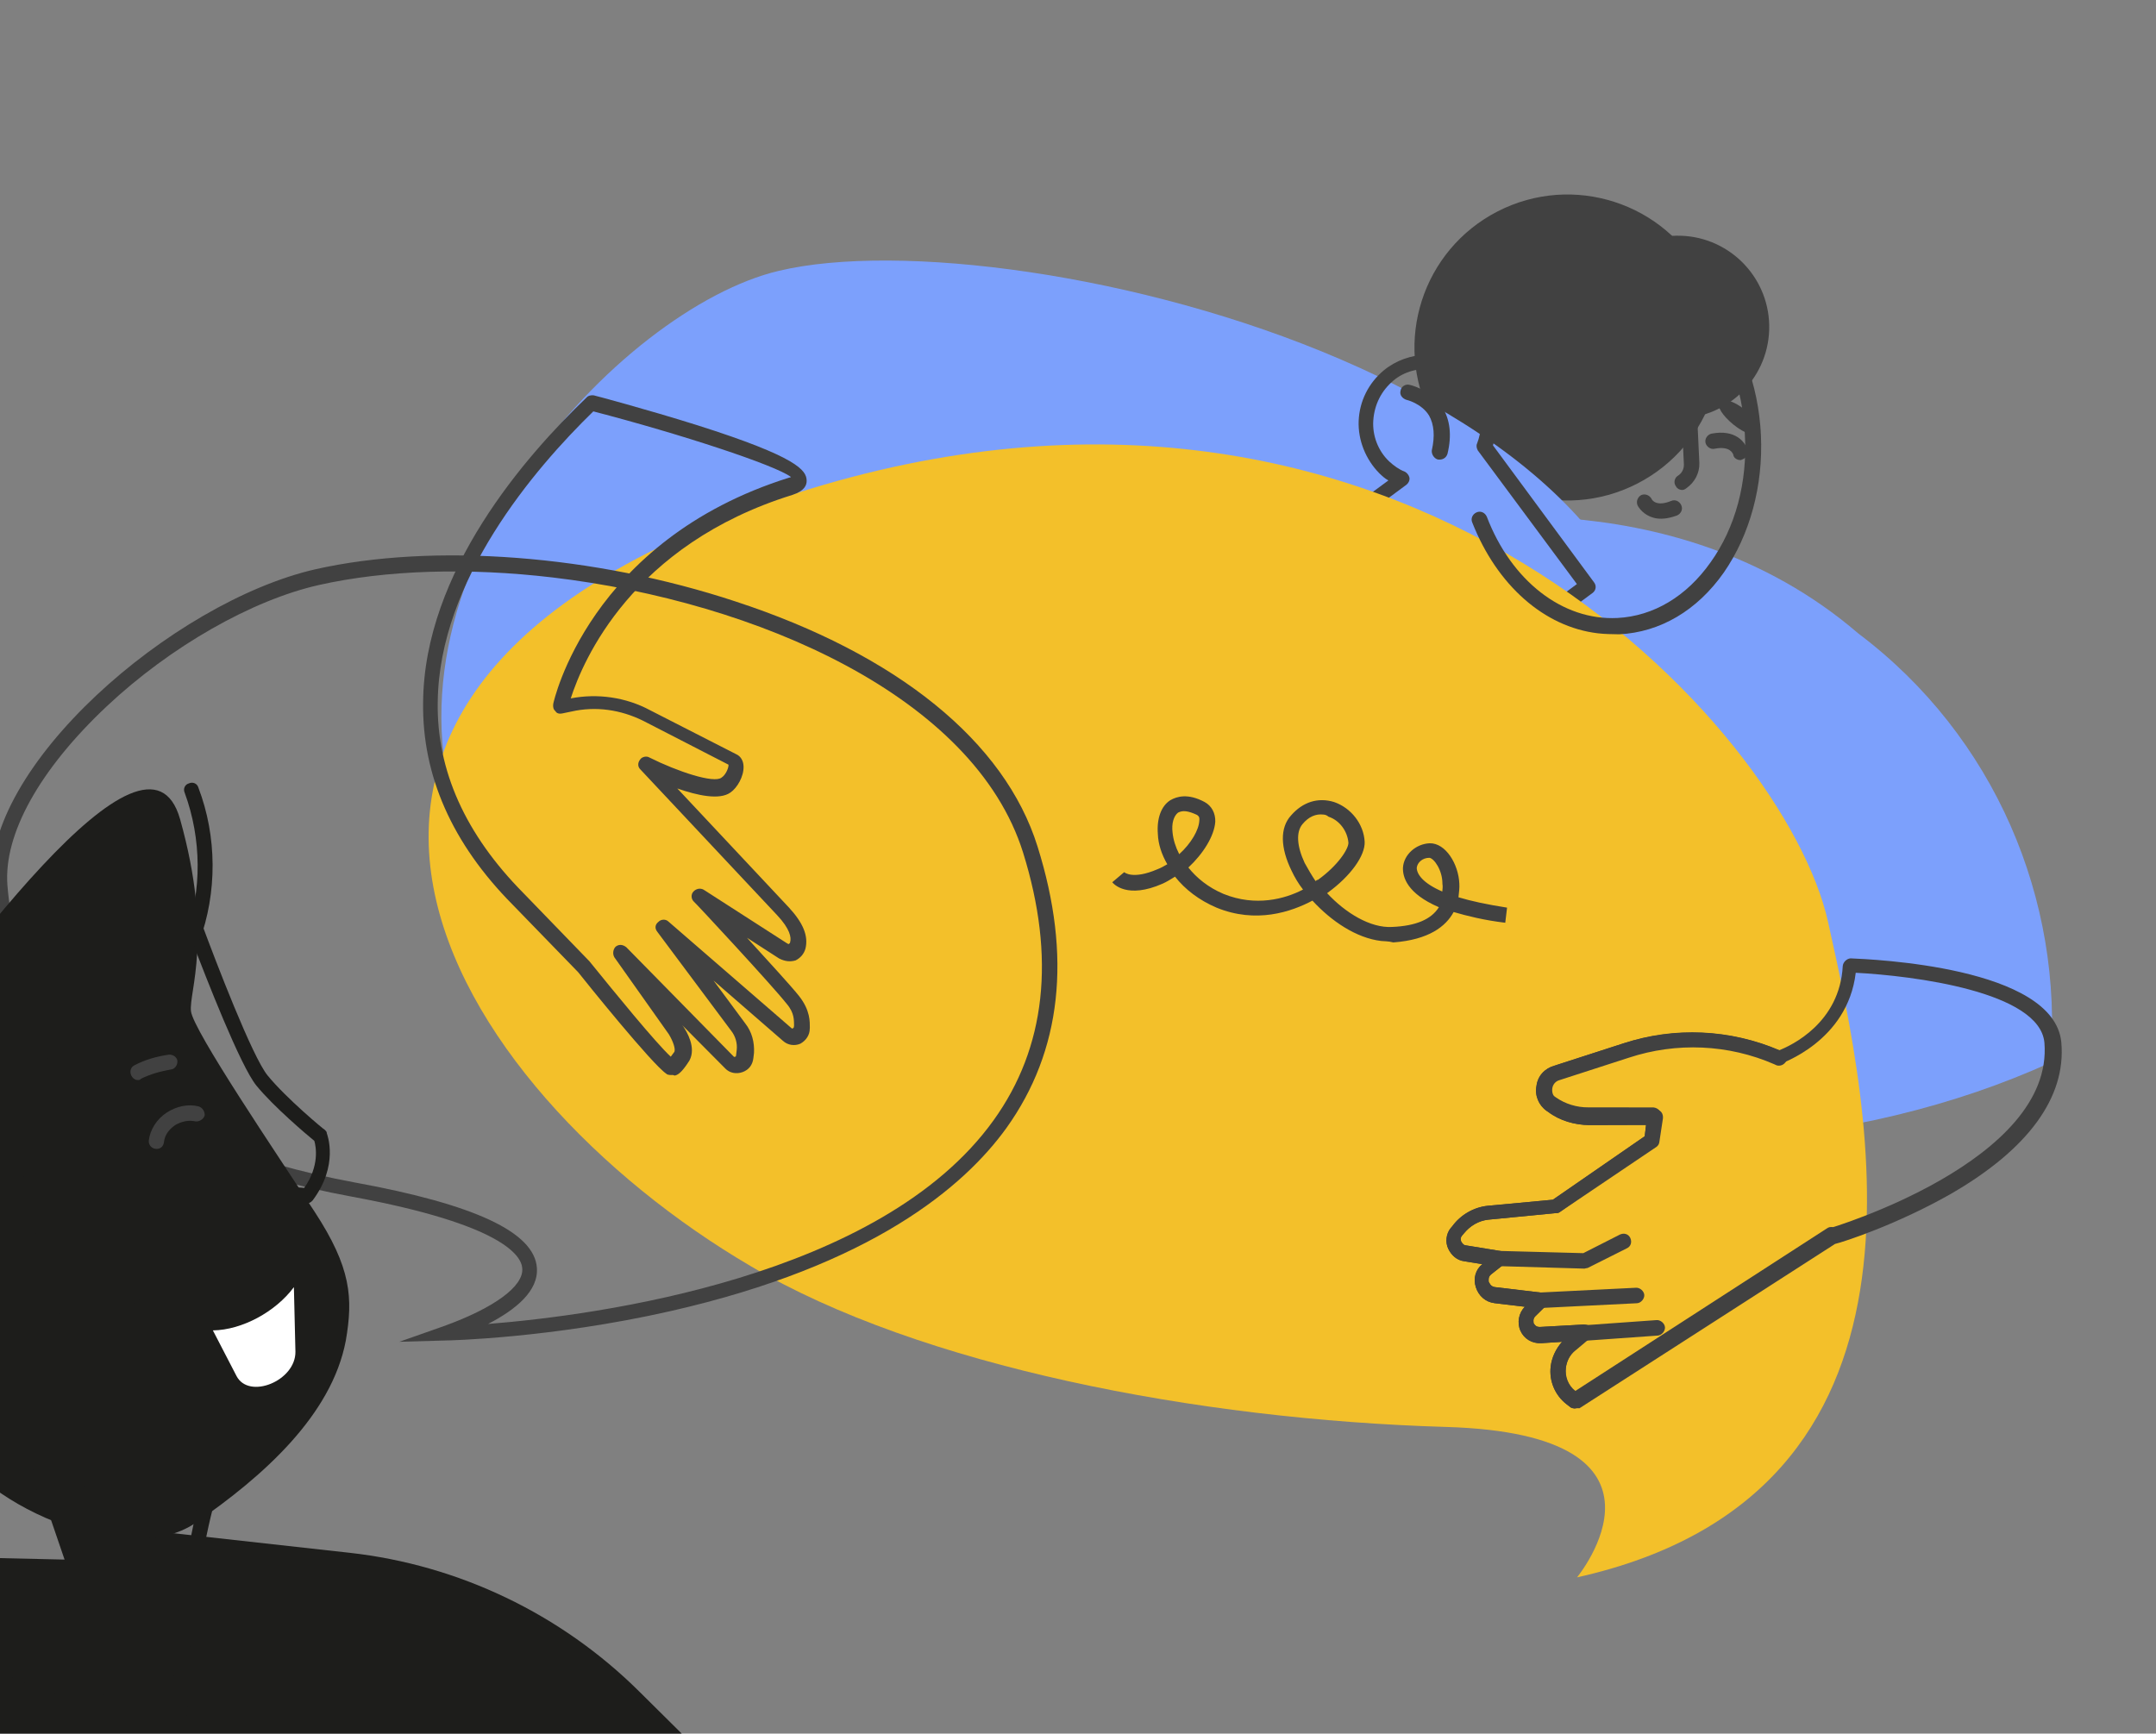 <svg width="332" height="267" viewBox="0 0 332 267" fill="none" xmlns="http://www.w3.org/2000/svg">
<rect x="0" y="0" width="332" height="267" fill="#808080" stroke="none"/>
<path d="M252.114 74.487C263.693 68.553 268.271 54.356 262.338 42.776C256.405 31.195 242.209 26.618 230.63 32.551C219.051 38.484 214.473 52.682 220.406 64.262C226.339 75.842 240.535 80.42 252.114 74.487Z" fill="#414141"/>
<path d="M129.721 176.745L128.906 176.648C105.459 172.33 71.61 129.359 71.61 129.359C55.691 89.46 95.614 47.455 119.9 41.721C156.467 32.959 269.103 60.494 254.428 120.487L129.721 176.745Z" fill="#7CA0FC"/>
<path d="M286.18 97.579C307.198 113.413 317.778 138.631 315.753 163.651C301.154 170.299 283.764 174.609 265.104 175.699C255.716 176.237 246.657 175.988 237.928 174.952L246.807 150.863C253.596 115.549 240.803 103.997 218.17 80.889C218.17 80.889 257.051 72.52 286.18 97.579Z" fill="#7CA0FC"/>
<path d="M197.061 120.524C196.828 120.496 196.711 120.482 196.479 120.455C191.488 119.744 187.197 117.11 184.25 113.101C179.676 106.892 180.945 98.19 187.153 93.615L213.796 73.996C213.242 73.694 212.818 73.289 212.394 72.885C210.287 70.746 209.106 67.773 209.218 64.835C209.345 61.781 210.738 58.996 213.095 57.033C216.885 53.941 222.322 53.879 226.119 56.69C229.8 59.488 231.356 64.276 229.9 68.589L245.455 89.676C245.866 90.197 245.783 90.895 245.262 91.305L210.327 117.141C206.579 119.883 201.833 121.09 197.061 120.524ZM220.785 56.883C218.573 56.621 216.265 57.173 214.559 58.623C212.722 60.176 211.645 62.291 211.471 64.749C211.311 67.091 212.212 69.44 213.909 71.058C214.655 71.737 215.414 72.299 216.317 72.642C216.653 72.8 216.961 73.191 217.036 73.554C217.11 73.917 216.939 74.369 216.548 74.677L188.473 95.424C183.306 99.178 182.203 106.484 186.073 111.665C188.726 115.167 192.462 117.499 196.755 118.127C201.048 118.754 205.417 117.739 208.919 115.085L242.826 89.954L227.564 69.374C227.373 68.997 227.298 68.634 227.456 68.299C228.815 64.801 227.758 60.78 224.72 58.531C223.653 57.578 222.298 57.063 220.785 56.883Z" fill="#414141"/>
<path d="M242.843 242.937C242.843 242.937 261.039 220.898 222.696 219.77C184.352 218.642 141.661 210.387 115.63 195.021C69.392 167.931 29.188 105.909 122.438 76.018C215.689 46.127 274.978 112.421 281.5 141.997C288.124 171.703 300.915 229.999 242.843 242.937Z" fill="#F3C02A"/>
<path d="M242.39 216.914C242.157 216.886 242.041 216.873 241.822 216.728L241.282 216.31C239.441 214.911 238.526 212.678 238.789 210.466C238.954 209.07 239.586 207.728 240.539 206.661L237.327 206.87C235.903 206.937 234.691 206.203 234.131 204.956C233.571 203.709 233.867 202.21 234.806 201.259L230.151 200.706C228.754 200.54 227.687 199.587 227.257 198.238C226.827 196.888 227.225 195.519 228.267 194.698L225.488 194.25C224.324 194.112 223.476 193.303 223.004 192.303C222.533 191.303 222.685 190.022 223.377 189.16L223.651 188.839C224.92 187.101 226.948 185.925 229.098 185.708L239.124 184.773L253.267 175.002L253.474 173.256L244.737 173.281C242.498 173.252 240.211 172.626 238.371 171.227L238.152 171.083C236.955 170.233 236.306 168.739 236.602 167.24C236.781 165.727 237.864 164.557 239.33 164.141L250.009 160.687C257.858 158.195 266.321 158.492 273.959 161.759C275.816 161.035 283.31 157.557 283.765 148.758C283.834 148.176 284.368 147.649 284.964 147.602C288.134 147.742 316.33 148.846 317.42 160.544C318.185 169.015 312.274 177.049 300.367 183.898C292.138 188.587 283.912 191.27 282.576 191.584L243.219 216.894C242.87 216.853 242.623 216.942 242.39 216.914ZM244.143 204.138C244.608 204.193 244.93 204.467 245.121 204.844C245.299 205.337 245.113 205.905 244.723 206.213L242.626 207.971C241.714 208.689 241.241 209.695 241.116 210.743C240.95 212.139 241.497 213.503 242.578 214.339L281.312 189.309C281.442 189.206 281.558 189.22 281.558 189.22C281.921 189.145 316.312 178.826 314.818 160.589C314.101 152.713 294.561 150.276 285.763 149.821C284.506 160.414 274.19 163.793 274.06 163.896C273.813 163.984 273.464 163.943 273.245 163.799L272.91 163.641C265.84 160.559 257.856 160.202 250.486 162.632L239.807 166.086C239.198 166.25 238.78 166.79 238.711 167.372C238.641 167.954 238.805 168.564 239.359 168.866L239.578 169.01C240.995 170.004 242.816 170.574 244.589 170.549L254.62 170.559C254.969 170.601 255.305 170.759 255.51 171.019C255.715 171.279 255.79 171.642 255.749 171.992L255.204 175.586C255.162 175.935 255.018 176.154 254.758 176.36L240.197 186.671C240.066 186.774 239.82 186.863 239.587 186.835L229.199 187.845C227.644 188.014 226.37 188.807 225.403 189.991L225.129 190.313C224.855 190.634 224.93 190.997 225.018 191.244C225.121 191.374 225.312 191.751 225.661 191.792L230.988 192.661C231.453 192.716 231.761 193.106 231.952 193.483C232.013 193.963 231.958 194.428 231.567 194.736L229.614 196.275C229.094 196.685 229.257 197.295 229.243 197.411C229.346 197.541 229.51 198.151 230.208 198.234L237.308 199.077C237.773 199.132 238.095 199.406 238.272 199.899C238.464 200.276 238.278 200.844 238.004 201.166L236.4 202.746C235.996 203.17 236.173 203.664 236.159 203.78C236.262 203.91 236.439 204.404 237.152 204.37L243.924 203.993C244.026 204.124 244.026 204.124 244.143 204.138Z" fill="#414141"/>
<path d="M242.391 216.914C242.158 216.886 242.042 216.873 241.823 216.729L241.282 216.31C239.442 214.911 238.527 212.678 238.789 210.466C238.955 209.07 239.587 207.728 240.539 206.661L237.328 206.87C235.904 206.937 234.692 206.203 234.132 204.956C233.572 203.709 233.868 202.21 234.807 201.259L230.152 200.706C228.755 200.54 227.688 199.587 227.258 198.238C226.828 196.888 227.226 195.519 228.268 194.699L225.488 194.251C224.325 194.112 223.476 193.303 223.005 192.303C222.534 191.303 222.686 190.022 223.378 189.16L223.652 188.839C224.921 187.101 226.949 185.925 229.099 185.708L239.125 184.773L253.268 175.002L253.475 173.256L244.738 173.281C242.499 173.252 240.212 172.626 238.372 171.227L238.153 171.083C236.956 170.233 236.307 168.739 236.603 167.24C236.782 165.727 237.865 164.557 239.331 164.141L250.01 160.687C257.873 158.079 266.438 158.505 274.077 161.773L274.412 161.931C274.966 162.233 275.246 162.856 275.061 163.424C274.759 163.979 274.136 164.259 273.568 164.073L273.232 163.915C266.162 160.833 258.179 160.476 250.808 162.906L240.13 166.36C239.52 166.524 239.102 167.065 239.033 167.647C238.964 168.229 239.128 168.838 239.682 169.14L239.901 169.284C241.317 170.279 243.138 170.849 244.911 170.823L254.943 170.834C255.292 170.875 255.627 171.033 255.832 171.293C256.037 171.554 256.112 171.917 256.071 172.266L255.526 175.86C255.485 176.21 255.341 176.429 255.08 176.634L240.198 186.671C240.067 186.774 239.821 186.863 239.588 186.835L229.2 187.845C227.645 188.014 226.371 188.807 225.404 189.991L225.13 190.313C224.856 190.634 224.93 190.997 225.019 191.244C225.122 191.374 225.313 191.751 225.662 191.792L230.989 192.661C231.454 192.716 231.762 193.107 231.953 193.483C232.014 193.963 231.959 194.428 231.568 194.736L229.615 196.275C229.094 196.685 229.258 197.295 229.244 197.411C229.347 197.541 229.511 198.151 230.209 198.234L237.309 199.077C237.774 199.132 238.096 199.406 238.273 199.9C238.465 200.276 238.279 200.845 238.005 201.166L236.401 202.746C235.997 203.17 236.174 203.664 236.16 203.78C236.263 203.91 236.44 204.404 237.152 204.37L243.925 203.994C244.404 203.932 244.958 204.234 245.136 204.728C245.314 205.221 245.128 205.789 244.737 206.097L242.64 207.854C241.729 208.573 241.255 209.579 241.131 210.626C240.965 212.023 241.512 213.386 242.593 214.223L281.326 189.193C281.847 188.782 282.648 188.995 282.942 189.502C283.352 190.023 283.139 190.824 282.632 191.118L243.145 216.531C242.871 216.853 242.624 216.942 242.391 216.914Z" fill="#414141"/>
<path d="M230.827 195.002C230.245 194.933 229.835 194.413 229.788 193.817C229.857 193.235 230.391 192.708 230.987 192.661L243.812 193.003L249.464 190.132C250.087 189.852 250.772 190.051 251.052 190.675C251.332 191.298 251.133 191.983 250.509 192.263L244.611 195.222C244.48 195.325 244.248 195.297 244.001 195.386L230.827 195.002Z" fill="#414141"/>
<path d="M237.148 201.419C236.566 201.35 236.142 200.945 236.095 200.349C236.048 199.753 236.596 199.11 237.192 199.063L251.914 198.332C252.51 198.284 253.153 198.833 253.2 199.429C253.248 200.024 252.699 200.668 252.104 200.715L237.381 201.446C237.279 201.316 237.265 201.432 237.148 201.419Z" fill="#414141"/>
<path d="M243.868 206.466C243.286 206.397 242.862 205.992 242.814 205.396C242.767 204.8 243.315 204.157 243.911 204.11L255.1 203.313C255.696 203.266 256.339 203.815 256.387 204.41C256.434 205.006 255.885 205.649 255.29 205.697L244.1 206.493C243.998 206.363 243.868 206.466 243.868 206.466Z" fill="#414141"/>
<path d="M221.495 70.778L221.378 70.764C220.81 70.579 220.414 69.942 220.483 69.36C220.978 67.176 220.836 65.388 220.057 63.997C218.868 62.086 216.568 61.577 216.568 61.577C215.999 61.391 215.473 60.856 215.672 60.172C215.741 59.59 216.392 59.077 217.077 59.276C217.193 59.29 220.294 60.012 222.099 62.705C223.288 64.617 223.594 67.014 222.899 69.883C222.7 70.567 222.077 70.847 221.495 70.778Z" fill="#414141"/>
<path d="M257.923 64.424C265.687 64.674 272.183 58.583 272.434 50.819C272.685 43.055 266.594 36.557 258.831 36.307C251.067 36.056 244.57 42.148 244.32 49.912C244.069 57.676 250.159 64.174 257.923 64.424Z" fill="#414141"/>
<path d="M246.055 97.538C237.792 96.557 230.527 90.147 226.716 80.487C226.436 79.864 226.752 79.193 227.375 78.913C227.998 78.633 228.669 78.948 228.949 79.572C232.732 89.464 240.621 95.594 249.05 95.178C254.631 94.897 259.715 91.841 263.404 86.613C267.224 81.282 269.114 74.306 268.69 66.937C268.383 59.582 265.768 52.779 261.507 47.906C257.246 43.033 251.881 40.508 246.416 40.803C237.987 41.219 230.687 48.025 227.931 58.322C227.745 58.89 227.108 59.286 226.54 59.101C225.972 58.915 225.575 58.278 225.761 57.71C228.861 46.51 236.955 38.972 246.446 38.564C252.739 38.248 258.775 41.09 263.446 46.484C268.001 51.864 270.794 59.16 271.162 66.995C271.531 74.829 269.455 82.373 265.464 88.156C261.342 94.041 255.635 97.376 249.342 97.692C248.164 97.67 247.103 97.662 246.055 97.538Z" fill="#414141"/>
<path d="M264.808 61.873C264.26 62.516 265.258 64.051 266.982 65.436C268.706 66.821 270.527 67.391 270.959 66.734C271.391 66.077 270.509 64.556 268.785 63.171C267.061 61.786 265.357 61.23 264.808 61.873Z" fill="#414141"/>
<path d="M245.197 62.024C245.203 62.969 247.475 63.711 250.221 63.446C252.954 63.298 255.07 62.369 255.064 61.424C255.059 60.479 252.786 59.737 250.04 60.002C247.308 60.15 245.075 61.065 245.197 62.024Z" fill="#414141"/>
<path d="M258.945 75.46C258.596 75.418 258.261 75.26 258.069 74.884C257.659 74.363 257.872 73.562 258.379 73.268C259.016 72.871 259.332 72.201 259.299 71.488L258.997 65.078C258.95 64.483 259.498 63.839 260.094 63.792C260.69 63.745 261.333 64.293 261.38 64.889L261.682 71.299C261.735 72.84 260.973 74.284 259.685 75.193C259.425 75.399 259.178 75.487 258.945 75.46Z" fill="#414141"/>
<path d="M248.832 69.183C248.599 69.156 248.38 69.012 248.161 68.868C247.621 68.45 247.587 67.737 248.122 67.211C250.693 64.447 253.198 65.216 254.162 66.039C254.703 66.457 254.736 67.169 254.318 67.71C253.9 68.251 253.188 68.284 252.647 67.866C252.428 67.722 251.32 67.118 249.818 68.828C249.558 69.034 249.181 69.225 248.832 69.183Z" fill="#414141"/>
<path d="M267.872 70.853C267.406 70.798 266.969 70.51 266.907 70.031C266.819 69.784 266.361 68.667 264.067 69.103C263.457 69.267 262.8 68.835 262.637 68.225C262.473 67.616 262.905 66.959 263.515 66.795C267.261 66.059 268.786 68.129 269.113 69.348C269.277 69.958 268.845 70.615 268.235 70.778C268.105 70.881 267.988 70.867 267.872 70.853Z" fill="#414141"/>
<path d="M255.237 79.859C253.608 79.666 252.554 78.596 252.172 77.843C251.891 77.219 252.207 76.549 252.714 76.255C253.338 75.974 254.008 76.29 254.302 76.797C254.391 77.044 255.095 78.072 257.328 77.156C257.952 76.876 258.622 77.192 258.902 77.815C259.182 78.439 258.867 79.11 258.243 79.39C257.01 79.834 256.052 79.956 255.237 79.859Z" fill="#414141"/>
<path d="M231.753 44.02L234.785 52.289L231.43 64.639L223.366 62.974L224.801 45.91L231.753 44.02Z" fill="#414141"/>
<path d="M61.489 206.655L68.263 204.272C76.154 201.431 80.684 198.073 80.42 195.327C80.292 193.423 77.441 188.599 54.227 184.309C19.456 177.939 0.835 161.8 -1.227 136.413C-2.721 118.175 26.503 92.724 48.584 87.672C66.774 83.576 91.573 85.457 113.264 92.635C138.146 100.782 154.729 114.201 159.772 130.381C165.082 147.301 163.471 161.865 154.982 173.723C148.481 182.749 134.294 194.876 103.242 201.931C84.804 206.117 68.829 206.464 68.713 206.45L61.489 206.655ZM85.14 88.943C72.104 87.395 59.429 87.779 49.122 90.097C38.814 92.415 26.283 99.544 16.454 108.765C6.091 118.513 0.541 128.478 1.142 136.34C3.11 160.536 21.115 175.893 54.606 182.112C73.09 185.486 82.261 189.762 82.672 195.24C82.956 198.815 79.427 201.702 75.152 203.909C91.833 202.584 135.6 196.801 152.997 172.543C161.055 161.342 162.582 147.476 157.539 131.296C150.005 107.266 116.565 92.673 85.14 88.943Z" fill="#414141"/>
<path d="M212.694 144.926C208.853 144.47 205.028 141.891 202.101 138.71C198.826 140.446 193.415 142.283 187.337 139.791C184.64 138.645 182.478 136.971 180.94 135.018C180.303 135.415 179.665 135.811 179.042 136.091C173.562 138.51 171.483 136.138 171.277 135.878L173.114 134.325C173.114 134.325 174.386 135.539 178.243 133.872C178.736 133.694 179.243 133.4 179.75 133.106C178.869 131.585 178.35 129.989 178.297 128.448C178.108 126.065 178.808 124.141 180.213 123.246C181.227 122.658 182.939 122.153 185.492 123.518C186.6 124.122 187.174 125.253 187.139 126.547C186.993 128.772 185.25 131.516 182.996 133.61C184.226 135.172 186.053 136.687 188.414 137.676C193.37 139.681 197.883 138.446 200.651 137.004C199.933 136.092 199.345 135.078 198.874 134.078C197.166 130.57 197.059 127.488 198.821 125.573C200.597 123.541 202.932 122.756 205.438 123.525C208.046 124.425 209.995 126.899 210.142 129.631C210.243 131.768 207.98 134.923 204.492 137.46L204.362 137.562C207.186 140.613 211.039 142.958 214.367 142.763C218.044 142.61 220.407 141.592 221.573 139.723C216.632 137.602 215.991 135.047 216.04 133.637C216.159 131.644 218.009 129.975 220.146 129.875C222.632 129.816 224.6 133.118 224.72 136.084C224.767 136.679 224.671 137.494 224.588 138.193C226.525 138.777 228.942 139.3 232.07 139.789L231.794 142.117C228.535 141.73 225.9 141.063 223.846 140.465C222.639 142.683 220.034 144.734 214.556 145.147C213.755 144.933 213.159 144.981 212.694 144.926ZM203.792 125.455C202.629 125.316 201.512 125.774 200.545 126.958C199.579 128.141 199.679 130.278 200.902 132.902C201.387 133.786 201.975 134.8 202.577 135.698C202.707 135.595 202.837 135.493 202.953 135.506C206.051 133.277 207.649 130.752 207.643 129.807C207.501 128.019 206.284 126.341 204.58 125.784C204.258 125.51 204.025 125.482 203.792 125.455ZM220.116 132.114C219.055 132.106 218.26 132.838 218.163 133.653C218.169 134.598 219.064 136.002 222.096 137.307C222.138 136.957 222.193 136.492 222.118 136.129C222.134 134.006 220.814 132.197 220.116 132.114ZM182.608 124.947C182.142 124.891 181.779 124.966 181.402 125.158C180.751 125.671 180.38 126.807 180.564 128.245C180.672 129.32 181.013 130.423 181.587 131.554C183.438 129.885 184.631 127.784 184.681 126.373C184.75 125.791 184.531 125.647 184.312 125.503C183.641 125.187 183.073 125.002 182.608 124.947Z" fill="#414141"/>
<path d="M-38.274 271.539L129.675 291.475L98.416 260.497C86.377 248.562 70.629 241.027 53.856 239.154L7.841 234.046L9.943 240.198L-34.317 239.193L-38.158 271.553L-38.274 271.539Z" fill="#1D1D1B"/>
<path d="M-9.01 219.888C-9.01 219.888 -18.751 217.433 -20.554 212.733C-22.343 207.917 -21.851 202.782 -24.84 199.122C-27.828 195.462 -40.88 196.038 -23.757 172.101C-6.518 148.179 22.571 107.957 27.728 126.157C32.872 144.473 29.056 152.756 29.409 155.748C29.762 158.741 42.717 177.867 48.412 186.57C54.106 195.273 54.382 199.909 53.246 206.502C51.063 217.929 40.625 227.314 30.086 234.562C19.547 241.81 -4.038 231.692 -9.01 219.888Z" fill="#1D1D1B"/>
<path d="M13.91 204.784C6.229 203.872 3.132 192.173 1.192 181.673C0.559 178.057 2.254 174.717 4.209 171.171C6.178 167.51 8.175 163.615 7.364 159.506C7.289 159.143 7.475 158.575 7.735 158.369C8.256 157.959 8.94 158.158 9.057 158.172C11.432 159.044 15.166 156.419 17.25 154.777C24.308 149.005 29.006 142.244 29.02 142.128C29.294 141.806 29.671 141.615 30.136 141.67C30.602 141.725 30.923 141.999 31.115 142.376C33.17 147.932 38.844 162.77 41.217 165.649C44.103 169.179 49.905 173.999 50.021 174.013C50.123 174.143 50.343 174.287 50.315 174.52C50.404 174.766 52.206 179.466 48.14 184.885C47.866 185.207 47.489 185.398 47.024 185.343C46.907 185.329 39.849 184.137 34.996 189.227C33.652 190.602 32.281 192.21 31.026 193.831C27.16 198.566 23.163 203.404 16.526 204.623C15.554 204.861 14.725 204.881 13.91 204.784ZM9.93 160.755C10.131 165.028 8.149 168.806 6.324 172.249C4.643 175.472 3.106 178.477 3.603 181.251C5.543 191.751 8.728 203.697 16.207 202.342C22.117 201.273 25.579 196.962 29.316 192.33C30.571 190.708 31.942 189.1 33.416 187.623C38.255 182.649 44.739 182.711 46.834 182.96C49.241 179.586 48.656 176.565 48.403 175.709C47.22 174.742 42.178 170.485 39.497 167.215C37.022 164.207 31.688 150.471 29.708 145.278C27.761 147.762 23.908 152.38 18.802 156.614C15.273 159.5 12.272 160.915 9.93 160.755Z" fill="#1D1D1B"/>
<path d="M29.418 145.716C29.302 145.702 29.186 145.689 29.186 145.689C28.617 145.503 28.235 144.749 28.537 144.195C31.139 137.186 31.031 129.146 28.444 122.11C28.163 121.487 28.479 120.816 29.089 120.653C29.712 120.372 30.383 120.688 30.546 121.298C33.428 128.84 33.467 137.462 30.679 145.04C30.507 145.491 30 145.785 29.418 145.716Z" fill="#1D1D1B"/>
<path d="M32.781 204.899C37.273 204.842 42.446 202.033 45.257 198.236L45.493 208.179C45.55 212.671 38.357 215.595 36.43 211.943L32.781 204.899Z" fill="white"/>
<path d="M23.942 176.937C23.244 176.854 22.847 176.217 22.916 175.635C23.11 174.005 24.132 172.356 25.666 171.358C27.201 170.36 29.016 169.985 30.618 170.411C31.186 170.597 31.583 171.234 31.514 171.816C31.328 172.384 30.691 172.781 30.109 172.712C29.075 172.471 27.986 172.696 26.972 173.284C25.944 173.988 25.368 174.864 25.244 175.911C25.161 176.61 24.64 177.02 23.942 176.937Z" fill="#414141"/>
<path d="M21.07 166.327C20.721 166.285 20.4 166.011 20.209 165.634C19.928 165.011 20.128 164.326 20.751 164.046C22.389 163.178 24.217 162.687 26.018 162.429C26.614 162.381 27.271 162.813 27.318 163.409C27.366 164.005 26.933 164.662 26.338 164.709C24.77 164.995 23.187 165.398 21.68 166.163C21.536 166.382 21.303 166.354 21.07 166.327Z" fill="#414141"/>
<path d="M27.463 266.594C7.228 262.067 -10.662 253.687 -24.646 242.23C-24.851 241.97 -25.056 241.709 -25.015 241.36C-24.974 241.011 -24.932 240.662 -24.672 240.456C-16.433 232.699 -13.834 208.81 -13.433 205.434C-15.415 202.248 -25.23 185.501 -22.91 179.875C-22.423 178.752 -21.628 178.02 -20.525 177.679C-15.634 176.253 -5.692 182.981 -4.495 183.831C-4.173 184.105 -3.982 184.482 -4.024 184.831C-4.065 185.181 -5.302 215.488 1.961 223.905C9.121 232.192 31.624 229.551 31.857 229.578C32.22 229.504 32.672 229.675 32.877 229.936C33.082 230.196 33.26 230.689 33.102 231.025C33.088 231.141 28.903 245.517 28.793 265.335C28.752 265.684 28.594 266.02 28.333 266.225C28.175 266.56 27.812 266.635 27.463 266.594ZM-22.166 241.226C-8.901 251.772 7.867 259.664 26.473 263.997C26.784 248.453 29.399 236.369 30.375 232.118C24.767 232.632 6.977 233.354 0.124 225.458C-7.241 216.911 -6.652 190.067 -6.448 185.37C-10.376 182.661 -17.157 179.141 -19.959 179.871C-20.452 180.048 -20.712 180.254 -20.884 180.705C-22.374 184.306 -15.766 197.248 -11.316 204.505C-11.227 204.752 -11.139 204.998 -11.166 205.231C-11.188 206.409 -13.46 231.518 -22.166 241.226Z" fill="#1D1D1B"/>
<path d="M103.192 165.569C102.959 165.541 102.726 165.514 102.624 165.383C100.434 163.943 90.149 151.154 89.021 149.722L78.925 139.316C69.65 129.953 64.991 119.484 65.154 108.172C65.305 88.005 80.997 70.154 90.319 61.227C90.593 60.906 91.073 60.845 91.422 60.886C91.538 60.9 99.547 63.031 107.398 65.498C122.868 70.403 124.16 72.445 124.213 73.986C124.247 74.698 123.903 75.602 122.061 76.209C97.307 83.894 89.756 101.767 87.888 107.565C91.997 106.754 96.406 107.396 100.067 109.365L113.309 116.13C114.096 116.46 114.479 117.214 114.499 118.042C114.552 119.583 113.516 121.349 112.488 122.053C110.809 123.27 107.359 122.507 104.299 121.435L121.481 139.764C123.676 142.15 124.502 144.136 124.035 146.087C123.822 146.888 123.273 147.532 122.52 147.914C121.663 148.167 120.849 148.07 119.959 147.61L115.026 144.428C118.261 147.999 121.817 151.844 123.048 153.407C124.792 155.621 124.701 157.38 124.707 158.325L124.693 158.442C124.699 159.387 124.123 160.263 123.239 160.748C122.369 161.117 121.321 160.993 120.576 160.314L109.876 151.017L114.758 157.617C115.784 158.919 116.186 160.501 116.109 162.145L116.013 162.959C115.888 164.007 115.326 164.766 114.34 165.122C113.353 165.477 112.32 165.236 111.69 164.571L105.049 157.881L105.254 158.141C105.753 158.909 107.236 161.327 106.173 163.326C104.863 165.413 104.253 165.577 103.89 165.652C103.555 165.494 103.425 165.597 103.192 165.569ZM91.364 63.358C82.289 72.197 67.625 89.342 67.407 108.085C67.211 118.685 71.706 128.544 80.557 137.503L90.755 148.039C94.667 152.871 100.951 160.581 103.291 162.748C103.435 162.529 103.709 162.207 103.853 161.988C104.025 161.536 103.683 160.433 102.993 159.289L94.604 147.434C94.31 146.927 94.393 146.228 94.797 145.804C95.318 145.394 95.9 145.463 96.441 145.881L112.973 162.717C112.973 162.717 113.075 162.847 113.205 162.744C113.322 162.758 113.336 162.642 113.349 162.525L113.446 161.71C113.571 160.663 113.229 159.56 112.614 158.779L101.209 143.496C100.798 142.975 100.868 142.393 101.388 141.983C101.793 141.559 102.505 141.525 102.929 141.93L121.872 158.343C121.872 158.343 121.974 158.473 122.105 158.371C122.235 158.268 122.235 158.268 122.249 158.152L122.276 157.919C122.243 157.207 122.381 156.043 121.136 154.596C118.88 151.732 107.054 138.996 106.835 138.852C106.411 138.448 106.378 137.735 106.782 137.311C107.186 136.887 107.796 136.723 108.35 137.025L121.18 145.276C121.399 145.42 121.516 145.434 121.529 145.318C121.529 145.318 121.646 145.332 121.674 145.099C121.873 144.414 121.676 143.092 119.685 140.968L98.626 118.519C98.202 118.115 98.155 117.519 98.573 116.978C98.861 116.54 99.587 116.39 100.025 116.678C104.371 118.847 109.936 120.688 111.107 119.764C111.875 119.265 112.26 118.013 112.171 117.766L99.045 111.014C95.589 109.305 91.762 108.733 88.002 109.585L86.55 109.885C86.187 109.96 85.721 109.905 85.53 109.528C85.208 109.254 85.133 108.891 85.189 108.425C85.216 108.192 90.659 83.223 121.55 73.552C121.667 73.566 121.797 73.463 121.797 73.463C119.416 71.646 104.761 66.837 91.364 63.358Z" fill="#414141"/>
</svg>
